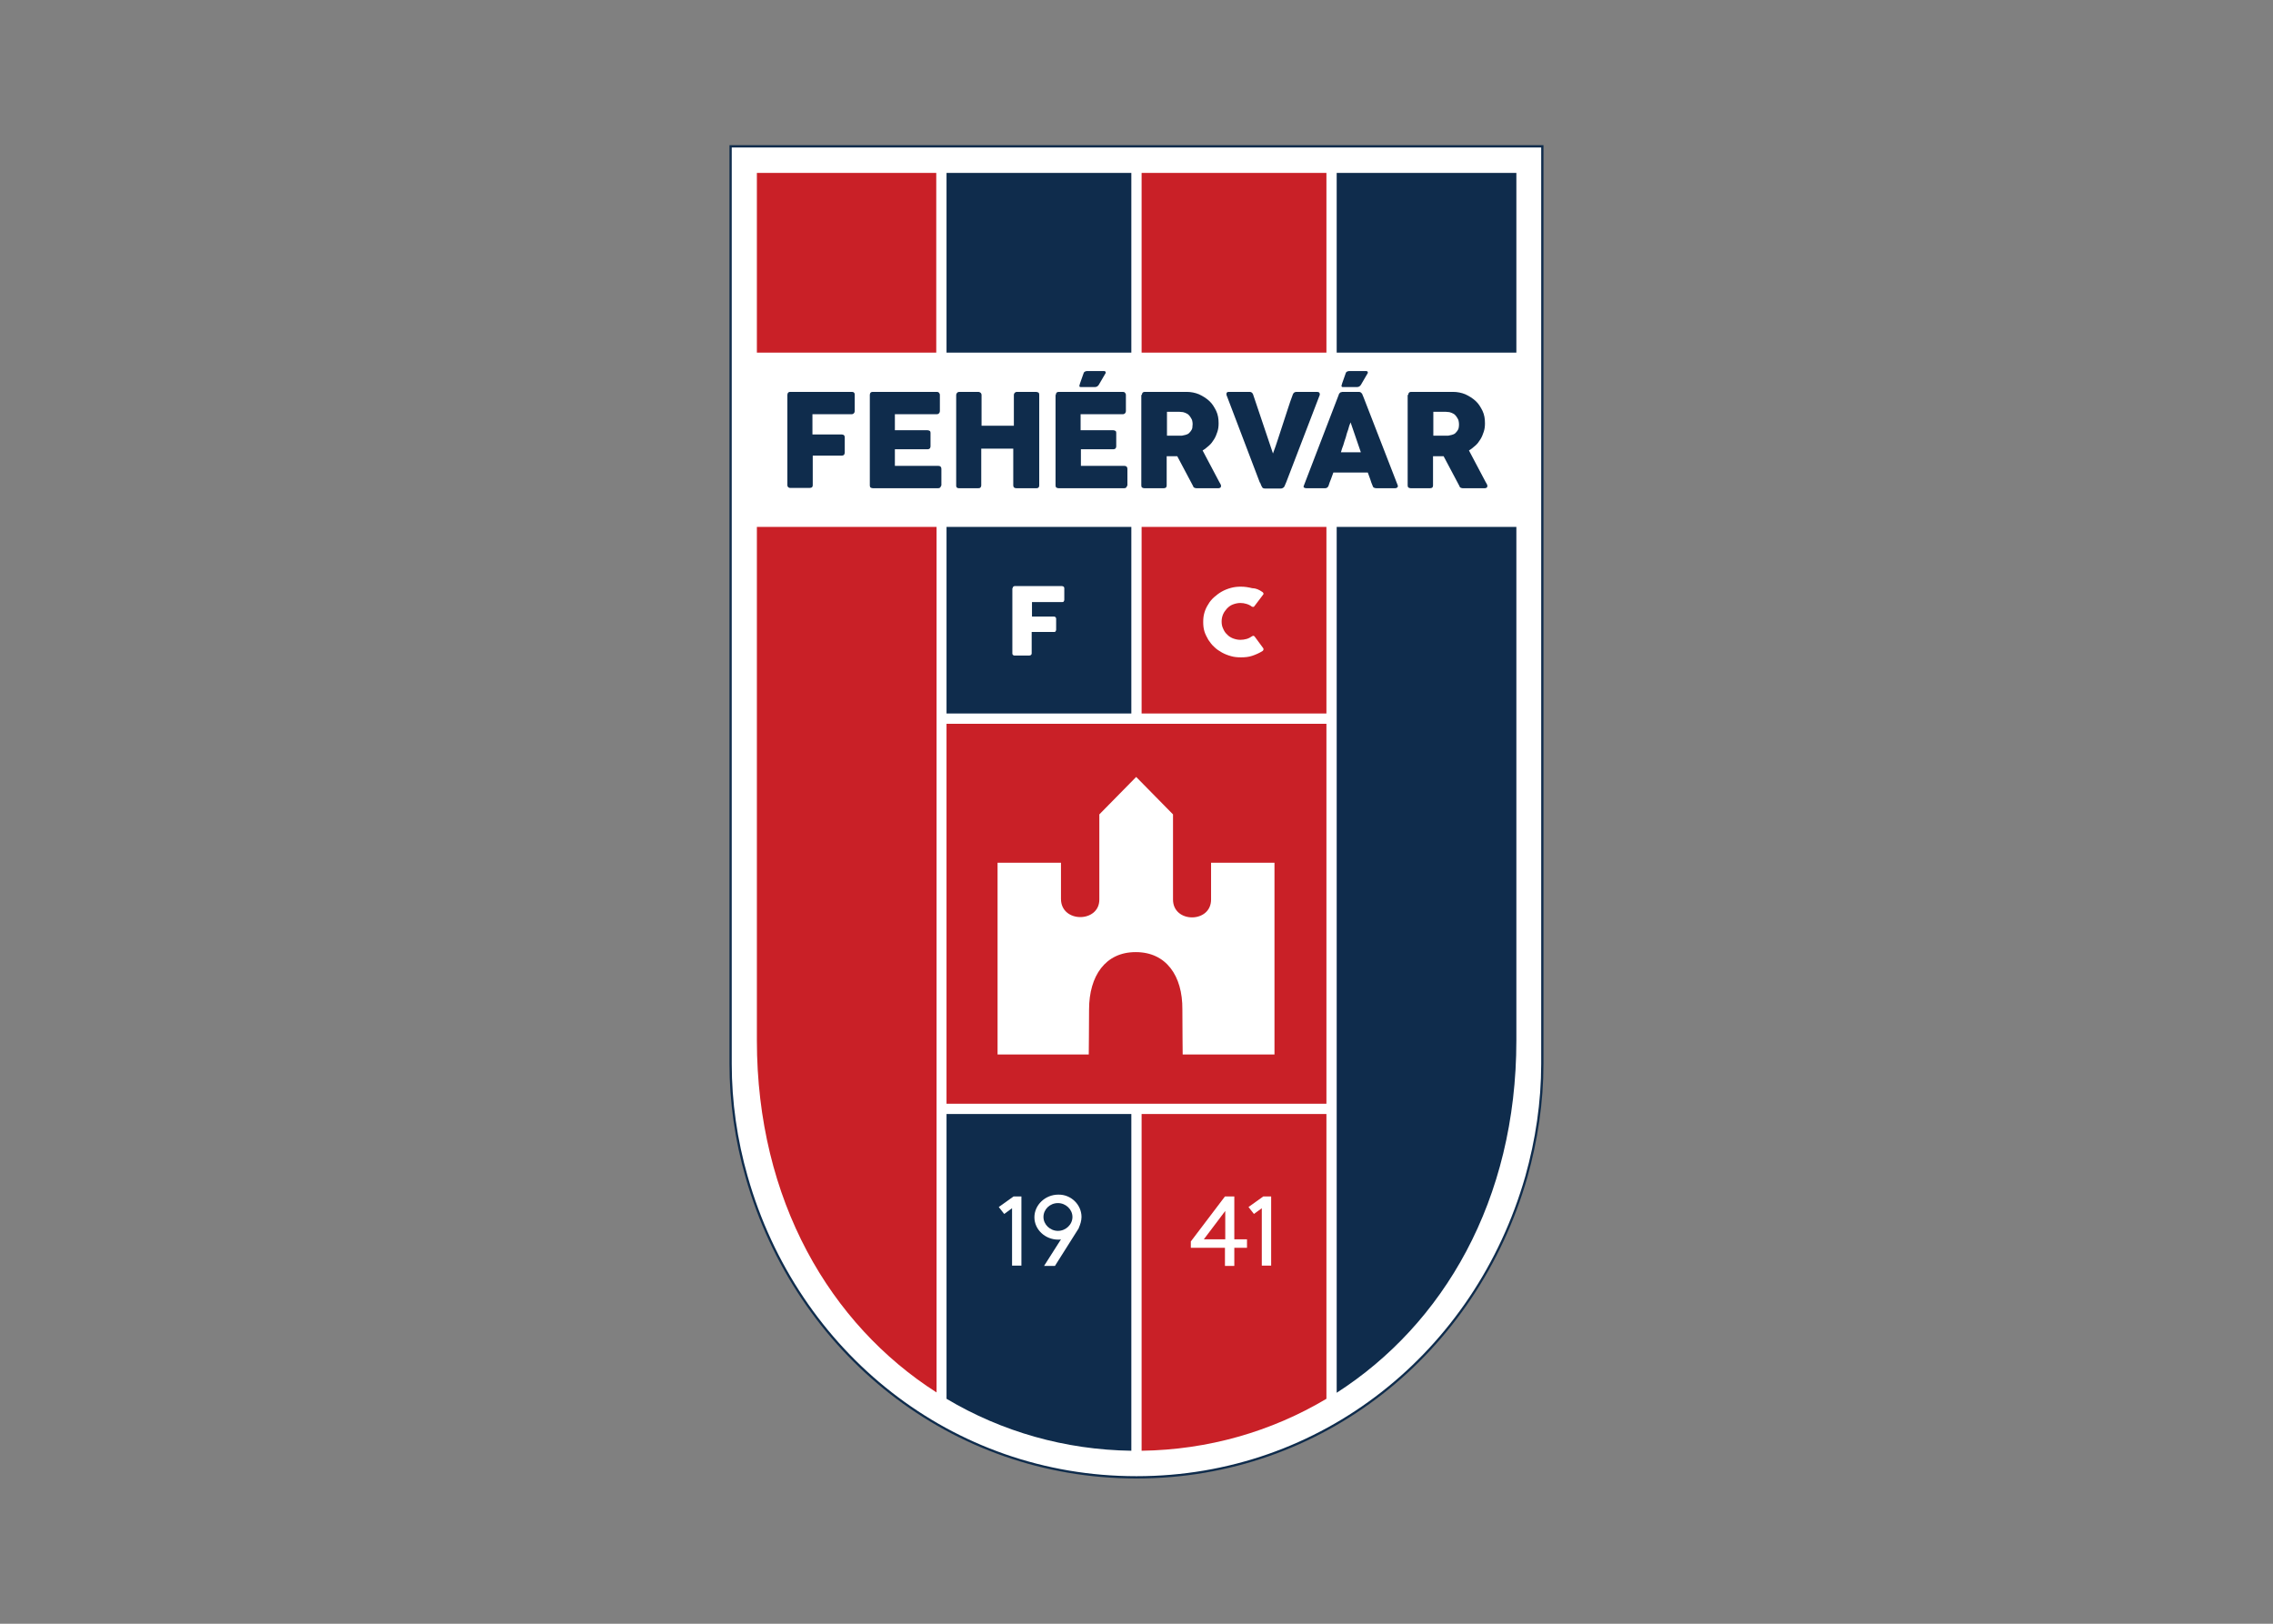 <svg clip-rule="evenodd" fill-rule="evenodd" stroke-miterlimit="10" viewBox="0 0 560 400" xmlns="http://www.w3.org/2000/svg"><rect x="0" y="0" width="560" height="400" fill="#808080" stroke="none"/><g transform="matrix(.744 0 0 .744 179.702 35.752)"><path d="m.4.4h268.8v303.8c0 12.7-1.9 25.3-5.3 37.4-16.7 58.3-67.8 99.5-129 99.5h-.2c-61.2 0-112.4-41.2-129-99.5-3.5-12.2-5.3-24.8-5.3-37.4z" fill="#fff" stroke="#0f2c4c" stroke-width=".75"/><g fill-rule="nonzero"><path d="m9.1 126.4h59.5v286.6c-35.2-22.5-59.5-63.6-59.5-116.6z" fill="#c92027"/><path d="m197.7 191.6v125.8h-125.8v-125.8z" fill="#c92027"/><path d="m71.9 126.4h61.2v61.8h-61.2zm61.2 194.4v111.5c-21.9-.3-42.9-6.3-61.2-17.2v-94.3z" fill="#0f2c4c"/><path d="m136.5 126.4h61.2v61.8h-61.2zm61.2 194.4v94.3c-18.3 10.9-39.3 16.9-61.2 17.2v-111.5z" fill="#c92027"/><path d="m201.1 126.4h59.5v170c0 53.1-24.3 94.1-59.5 116.7z" fill="#0f2c4c"/><path d="m133.1 9.2v59.5h-61.2v-59.5z" fill="#0f2c4c"/><path d="m197.7 9.2v59.5h-61.2v-59.5z" fill="#c92027"/><path d="m68.5 9.2v59.5h-59.4v-59.5z" fill="#c92027"/><path d="m260.6 9.2v59.5h-59.5v-59.5z" fill="#0f2c4c"/><path d="m93.8 146.7c0-.2.1-.4.2-.5s.3-.2.5-.2h15.6c.2 0 .4.1.6.2.1.1.2.3.2.5v3.9c0 .2-.1.3-.2.5s-.3.2-.6.2h-9.9v4.8h7.3c.2 0 .4.1.5.2s.2.3.2.5v3.7c0 .2-.1.3-.2.5s-.3.2-.5.2h-7.4v7.1c0 .4-.3.7-.8.7h-5c-.4-.1-.6-.3-.6-.7v-21.6z" fill="#fff"/><path d="m176.4 147.9c.2.1.3.2.4.4s.1.4-.1.6l-2.8 3.7c-.1.2-.3.3-.4.3s-.3 0-.5-.1c-.5-.4-1.1-.7-1.8-.9-.6-.2-1.3-.3-2-.3-.9 0-1.7.2-2.5.5s-1.4.8-1.9 1.3c-.5.6-1 1.2-1.3 1.9s-.5 1.5-.5 2.4c0 .8.1 1.6.5 2.4.3.7.7 1.4 1.3 1.9.5.6 1.2 1 1.9 1.3.8.3 1.6.5 2.5.5.7 0 1.4-.1 2.1-.3s1.2-.5 1.8-.9c.2-.1.4-.2.5-.1.1 0 .3.1.4.3l2.8 3.8c.1.2.1.4 0 .6s-.2.3-.4.4c-1 .6-2.1 1.1-3.3 1.5s-2.4.5-3.7.5c-1.2 0-2.3-.1-3.3-.4-1.1-.3-2.1-.7-3-1.2s-1.8-1.1-2.5-1.8c-.8-.7-1.4-1.5-2-2.4-.5-.9-1-1.8-1.3-2.8s-.4-2-.4-3.1.1-2.1.4-3.1.7-1.9 1.3-2.8c.5-.9 1.2-1.7 2-2.4s1.6-1.3 2.5-1.8 1.9-.9 3-1.2 2.2-.4 3.3-.4c1.3 0 2.5.2 3.7.5 1.2 0 2.3.5 3.3 1.2z" fill="#fff"/><path d="m93.6 371v-19l-2.6 1.9-1.8-2.3 4.9-3.5h2.6v22.9z" fill="#fff"/><path d="m116.6 354.9c0 1.2-.4 2.5-.9 3.6v.1l-7.9 12.5h-3.6l5.6-8.8c-.3.1-.6.1-.9.1-4.3 0-7.9-3.3-7.9-7.4s3.6-7.5 7.9-7.5c4.2-.1 7.7 3.3 7.7 7.4zm-3 0c0-2.5-2.2-4.6-4.8-4.6-2.7 0-4.8 2.1-4.8 4.6s2.2 4.6 4.8 4.6 4.8-2.1 4.8-4.6z" fill="#fff"/><path d="m164.2 365.1h-11.4v-2.1l11.3-14.9h3.1v14.2h4.2v2.8h-4.2v6h-3.1v-6zm0-12.2-7.1 9.4h7.1z" fill="#fff"/><path d="m176.3 371v-19l-2.6 1.9-1.8-2.3 4.9-3.5h2.6v22.9z" fill="#fff"/></g><path d="m180.5 301.1h-30.4s-.1-9.9-.1-14.9c.1-11.2-5.4-19-15.4-19h-.1c-10 0-15.4 7.9-15.4 19 0 4.9-.1 14.9-.1 14.9h-30.2v-63.5h21v12c0 4 3.2 6 6.4 6 3.1 0 6.3-1.9 6.3-5.8v-28.2l12.2-12.4 12.2 12.4v28.2c0 3.9 3.1 5.9 6.3 5.9s6.3-2 6.3-5.9v-12.2h21z" fill="#fff"/><path d="m19.2 82.7c0-.3.1-.5.2-.7.2-.2.4-.3.6-.3h20.6c.3 0 .6.1.7.3.2.2.2.4.2.8v5.3c0 .2-.1.5-.3.7s-.4.3-.8.3h-12.9v6.7h9.7c.3 0 .5.1.7.2.2.2.3.4.3.7v5.1c0 .2-.1.5-.2.7-.2.2-.4.3-.7.3h-9.7v9.8c0 .6-.3.9-1 .9h-6.6c-.5-.1-.8-.4-.8-.9z" fill="#0f2c4c" fill-rule="nonzero"/><path d="m46.5 82.7c0-.3.1-.5.2-.7.2-.2.4-.3.7-.3h21.3c.3 0 .6.1.7.3.2.2.3.4.3.8v5.3c0 .2-.1.5-.3.7s-.4.3-.8.3h-13.8v5.3h10.8c.3 0 .5.1.7.2s.3.3.3.6v4.6c0 .2-.1.4-.2.6-.2.2-.4.3-.7.3h-10.9v5.5h14.4c.6 0 1 .3 1 1v5.4c0 .1-.1.3-.2.4-.1.4-.4.6-.9.6h-21.6c-.3 0-.5-.1-.7-.2s-.3-.4-.3-.7z" fill="#0f2c4c" fill-rule="nonzero"/><path d="m75.1 82.7c0-.2.1-.5.3-.7s.4-.3.7-.3h6.4c.2 0 .4.1.7.3.2.2.3.4.3.7v10.2h10.7v-10.2c0-.3.1-.5.3-.7s.4-.3.7-.3h6.3c.3 0 .5.1.8.2.2.1.3.4.3.7v30.1c0 .3-.1.6-.3.7-.2.2-.4.2-.7.2h-6.6c-.3 0-.5-.1-.7-.2-.2-.2-.3-.4-.3-.7v-12.2h-10.6v12.2c0 .3-.1.5-.3.7s-.5.2-.8.2h-6.3c-.6 0-.9-.3-.9-.8z" fill="#0f2c4c" fill-rule="nonzero"/><path d="m108.1 82.7c0-.3.1-.5.2-.7.2-.2.4-.3.7-.3h21.3c.3 0 .6.1.7.3.2.2.3.4.3.8v5.3c0 .2-.1.5-.3.7s-.4.3-.8.3h-13.9v5.3h10.8c.3 0 .5.1.7.2s.3.3.3.6v4.6c0 .2-.1.4-.2.6-.2.2-.4.3-.7.3h-10.8v5.5h14.4c.6 0 1 .3 1 1v5.4c0 .1-.1.3-.2.4-.1.4-.4.6-.9.6h-21.7c-.3 0-.5-.1-.7-.2s-.3-.4-.3-.7v-30zm9.2-7.2c.1-.3.2-.4.4-.5s.5-.2.7-.2h5.5c.2 0 .4 0 .5.1s.2.1.2.2v.3c0 .1-.1.3-.2.4l-2.1 3.6c-.2.2-.3.4-.5.5s-.4.2-.7.2h-4.7c-.2 0-.4 0-.4-.1-.1-.1-.1-.2-.1-.3s0-.3.1-.4c0-.1.1-.3.1-.4z" fill="#0f2c4c" fill-rule="nonzero"/><path d="m136.6 82.7c0-.3.1-.5.2-.7.2-.2.4-.3.7-.3h13.9c1.5 0 2.9.3 4.1.8 1.3.6 2.4 1.3 3.4 2.2s1.7 2.1 2.3 3.3c.6 1.3.8 2.6.8 4.1 0 1-.1 1.9-.4 2.8s-.6 1.7-1.1 2.5-1 1.5-1.7 2.1-1.4 1.2-2.1 1.6l5.5 10.4c.1.2.2.4.4.7s.2.5.2.7-.1.4-.2.5c-.2.1-.4.2-.6.2h-7.4c-.2 0-.5-.1-.7-.2s-.3-.3-.4-.6l-5.2-9.8h-3.5v9.7c0 .6-.3.9-1 .9h-6.4c-.3 0-.5-.1-.7-.2s-.3-.4-.3-.7v-30zm16.8 9.6c0-.4-.1-.9-.2-1.3-.2-.4-.4-.8-.7-1.2s-.6-.7-1-.9-.8-.4-1.3-.5c-.4 0-.8-.1-1.1-.1h-4.2v7.9h4.7c.2 0 .4 0 .7-.1.5-.1 1-.2 1.4-.4s.7-.5 1-.9.5-.7.6-1.2c0-.4.1-.9.1-1.3z" fill="#0f2c4c" fill-rule="nonzero"/><path d="m176.4 113.2c-.2-.3-.3-.5-.4-.8s-.2-.6-.4-.8l-11-28.9v-.4c0-.4.3-.6.8-.6h6.9c.5 0 .9.3 1.1.8l6.6 19.6c.6-1.6 1.2-3.3 1.7-4.9s1.1-3.3 1.6-4.9 1.1-3.3 1.6-4.9 1.1-3.3 1.7-4.9c.2-.5.6-.8 1.2-.8h6.8c.3 0 .6.1.7.2s.2.3.2.5v.3l-11.1 28.9c-.1.2-.2.4-.3.7-.1.2-.2.5-.3.7s-.3.4-.5.5-.4.2-.6.2h-5.3c-.6 0-.9-.2-1-.5z" fill="#0f2c4c" fill-rule="nonzero"/><path d="m201.8 82.6c0-.1.1-.2.1-.3.1-.1.2-.2.3-.3s.2-.2.4-.2c.1 0 .3-.1.4-.1h5.5c.2 0 .5.1.6.2.2.2.3.3.4.4l.5 1.2 11.3 29.1c.1.3.1.5-.1.7s-.4.3-.8.3h-6.2c-.3 0-.6-.1-.8-.2s-.3-.3-.4-.6c-.3-.7-.6-1.5-.8-2.2-.3-.7-.5-1.5-.8-2.2h-11.4c-.3.7-.5 1.5-.8 2.2s-.6 1.5-.8 2.2c-.2.5-.6.8-1.1.8h-6.3c-.3 0-.5-.1-.7-.2s-.2-.4-.1-.6zm3.9 9.2c-.3.7-.6 1.5-.8 2.4-.3.8-.6 1.7-.8 2.6-.3.9-.6 1.7-.8 2.5-.3.8-.6 1.6-.8 2.4h6.6z" fill="#0f2c4c" fill-rule="nonzero"/><path d="m224.8 82.7c0-.3.1-.5.2-.7.2-.2.4-.3.7-.3h13.9c1.5 0 2.9.3 4.1.8 1.3.6 2.4 1.3 3.4 2.2s1.7 2.1 2.3 3.3c.6 1.3.8 2.6.8 4.1 0 1-.1 1.9-.4 2.8s-.6 1.7-1.1 2.5-1 1.5-1.7 2.1-1.4 1.2-2.1 1.6l5.5 10.4c.1.2.2.4.4.7s.2.5.2.7-.1.4-.2.5c-.2.1-.4.2-.6.2h-7.4c-.2 0-.5-.1-.7-.2s-.3-.3-.4-.6l-5.2-9.8h-3.5v9.7c0 .6-.3.9-1 .9h-6.4c-.3 0-.5-.1-.7-.2s-.3-.4-.3-.7v-30zm16.8 9.6c0-.4-.1-.9-.2-1.3-.2-.4-.4-.8-.7-1.2s-.6-.7-1-.9-.8-.4-1.3-.5c-.4 0-.8-.1-1.1-.1h-4.2v7.9h4.7c.2 0 .4 0 .7-.1.5-.1 1-.2 1.4-.4s.7-.5 1-.9.5-.7.6-1.2c.1-.4.1-.9.1-1.3z" fill="#0f2c4c" fill-rule="nonzero"/><path d="m204.1 75.5c.1-.3.2-.4.4-.5s.5-.2.7-.2h5.5c.2 0 .4 0 .5.1s.2.1.2.2v.3c0 .1-.1.3-.2.4l-2.1 3.6c-.2.2-.3.4-.5.5s-.4.2-.7.2h-4.7c-.2 0-.4 0-.4-.1-.1-.1-.1-.2-.1-.3s0-.3.1-.4c0-.1.1-.3.1-.4z" fill="#0f2c4c" fill-rule="nonzero"/></g></svg>